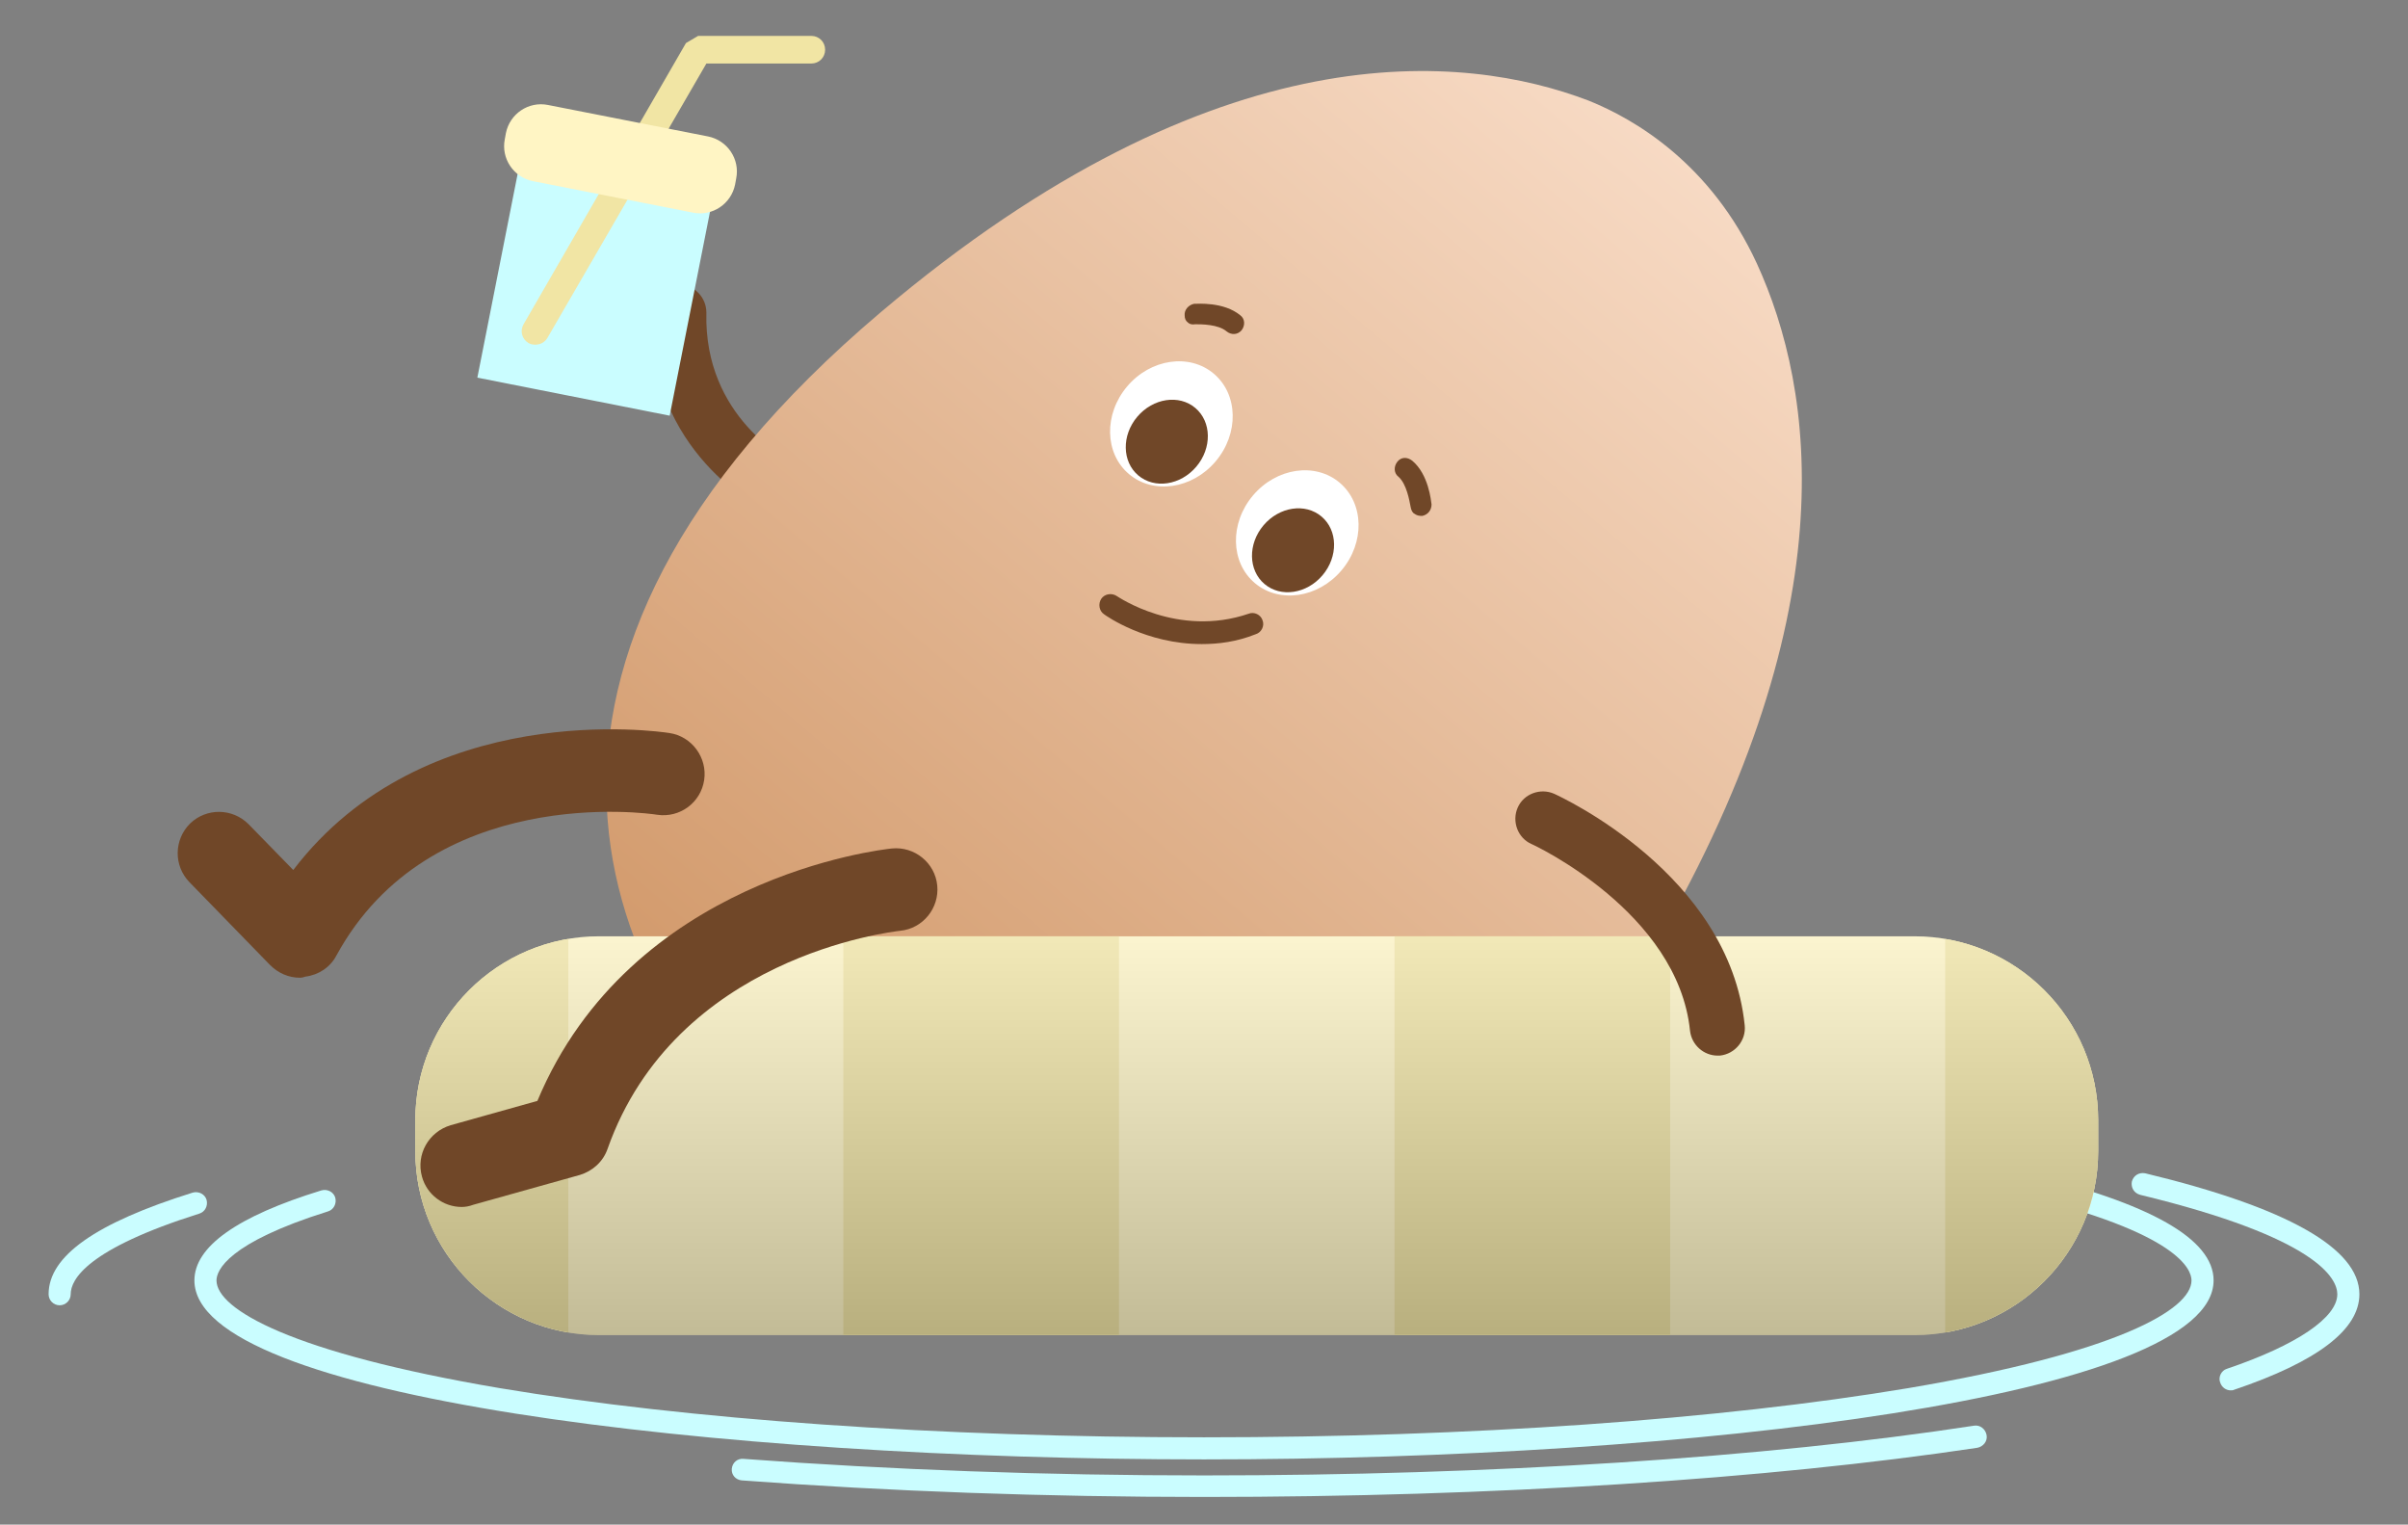 <?xml version="1.0" encoding="utf-8"?>
<!-- Generator: Adobe Illustrator 23.1.0, SVG Export Plug-In . SVG Version: 6.00 Build 0)  -->
<svg version="1.1" id="Layer_1" xmlns="http://www.w3.org/2000/svg" xmlns:xlink="http://www.w3.org/1999/xlink" x="0px" y="0px"
	 viewBox="0 0 436 276" style="enable-background:new 0 0 436 276;" xml:space="preserve">
<rect x="0" y="0" width="436" height="276" fill="#808080" stroke="none"/>
<style type="text/css">
	.st0{fill:none;stroke:#704728;stroke-width:9;stroke-linecap:round;stroke-linejoin:round;stroke-miterlimit:10;}
	.st1{fill:#704728;}
	.st2{fill:#CAFDFF;}
	.st3{fill:#F1E5A4;}
	.st4{fill:#FFF5C4;}
	.st5{fill:url(#SVGID_1_);}
	.st6{fill:#FFFFFF;}
	.st7{clip-path:url(#SVGID_3_);}
	.st8{opacity:0.25;fill:url(#SVGID_4_);}
</style>
<path class="st0" d="M1437.9,179.3c0,0-19,13-17,31.5s28,18.5,28,18.5"/>
<path class="st0" d="M1608.2,179.3c0,0,19,13,17,31.5s-28,18.5-28,18.5"/>
<g>
	<g>
		<path class="st1" d="M141,93.1c-0.7,0-1.5-0.2-2.2-0.5c-0.9-0.4-21.6-10.7-20.9-36.2c0.1-2.8,2.4-4.9,5.1-4.9
			c2.8,0.1,4.9,2.4,4.9,5.1c-0.5,19.1,15.1,26.8,15.2,26.9c2.5,1.2,3.5,4.2,2.3,6.7C144.6,92.1,142.8,93.1,141,93.1z"/>
	</g>
	<g>
		<g>
			
				<rect x="90.6" y="25.6" transform="matrix(0.981 0.194 -0.194 0.981 11.578 -20.138)" class="st2" width="35.5" height="46.7"/>
		</g>
		<g>
			<path class="st3" d="M96.9,62.4c-0.4,0-0.9-0.1-1.2-0.3c-1.2-0.7-1.6-2.2-0.9-3.4l29.4-50.9l2.2-1.3l20.5,0c0,0,0,0,0,0
				c1.4,0,2.5,1.1,2.5,2.5c0,1.4-1.1,2.5-2.5,2.5l-19,0L99.1,61.2C98.6,62,97.8,62.4,96.9,62.4z"/>
		</g>
		<path class="st4" d="M125.5,38.5l-29-5.7c-3.5-0.7-5.8-4.1-5.1-7.6l0.2-1.1c0.7-3.5,4.1-5.8,7.6-5.1l29,5.7
			c3.5,0.7,5.8,4.1,5.1,7.6l-0.2,1.1C132.4,36.9,129,39.2,125.5,38.5z"/>
	</g>
	<g>
		<g>
			
				<linearGradient id="SVGID_1_" gradientUnits="userSpaceOnUse" x1="301.957" y1="2562.886" x2="301.957" y2="2320.439" gradientTransform="matrix(0.763 0.646 -0.646 0.763 1571.747 -1938.57)">
				<stop  offset="0" style="stop-color:#D19869"/>
				<stop  offset="1" style="stop-color:#F7DAC4"/>
			</linearGradient>
			<path class="st5" d="M298.1,173.9c37-62.2,30.4-103.5,20-126.2c-8.3-18-22-26.1-30.5-29.5c-22.3-8.5-67-13.4-128.1,38.3
				c-75.3,63.7-52.7,122.6-13.1,156.1C186,246.2,247.8,258.7,298.1,173.9z"/>
		</g>
		<g>
			<path class="st1" d="M215.1,58.4c-0.4-0.3-0.6-0.7-0.6-1.3c-0.1-1,0.7-1.9,1.7-2.1c0.6,0,5.4-0.4,8.4,2.1
				c0.8,0.6,0.9,1.8,0.2,2.7c-0.7,0.8-1.8,0.9-2.7,0.2c-1.5-1.3-4.6-1.3-5.7-1.3C215.9,58.8,215.4,58.7,215.1,58.4z"/>
		</g>
		<g>
			<path class="st1" d="M255.4,91.7c-0.2-1-0.7-4.1-2.2-5.4c-0.8-0.6-0.9-1.8-0.2-2.7s1.8-0.9,2.7-0.2c3,2.5,3.4,7.3,3.5,7.9
				c0,1.1-0.7,1.9-1.7,2.1c-0.6,0-1-0.1-1.4-0.4C255.7,92.8,255.5,92.3,255.4,91.7z"/>
		</g>
		<g>
			<g>
				<g>
					
						<ellipse transform="matrix(0.646 -0.763 0.763 0.646 16.557 189.023)" class="st6" cx="212.1" cy="76.7" rx="11.9" ry="10.5"/>
					<ellipse transform="matrix(0.646 -0.763 0.763 0.646 13.801 189.568)" class="st1" cx="211.3" cy="79.9" rx="8" ry="7"/>
				</g>
				<g>
					
						<ellipse transform="matrix(0.646 -0.763 0.763 0.646 9.587 213.426)" class="st6" cx="234.9" cy="96.4" rx="11.9" ry="10.5"/>
					<ellipse transform="matrix(0.646 -0.763 0.763 0.646 6.832 213.971)" class="st1" cx="234.2" cy="99.6" rx="8" ry="7"/>
				</g>
			</g>
		</g>
		<g>
			<path class="st1" d="M217.6,116.6c-10.1,0-17.3-5.1-17.7-5.4c-0.9-0.6-1.1-1.9-0.5-2.8c0.6-0.9,1.9-1.1,2.8-0.5
				c0.2,0.1,11,7.6,23.9,3.2c1-0.4,2.2,0.2,2.5,1.2c0.4,1-0.2,2.2-1.2,2.5C223.9,116.2,220.6,116.6,217.6,116.6z"/>
		</g>
	</g>
	<g>
		<g>
			<path class="st2" d="M218,264.2c-88.6,0-182.8-11.3-182.8-32.4c0-6.1,7.7-11.6,23-16.3c1.1-0.3,2.2,0.3,2.5,1.3
				c0.3,1.1-0.3,2.2-1.3,2.5c-18.2,5.7-20.2,10.7-20.2,12.5c0,5.2,13.5,13.1,51.3,19.5c34.1,5.7,79.4,8.9,127.5,8.9
				s93.4-3.2,127.5-8.9c37.8-6.4,51.3-14.2,51.3-19.5c0-1.9-2.2-8.6-31-15.5c-1.1-0.3-1.7-1.3-1.5-2.4c0.3-1.1,1.3-1.7,2.4-1.5
				c22.6,5.4,34.1,11.9,34.1,19.4C400.8,252.8,306.6,264.2,218,264.2z"/>
		</g>
		<g>
			<path class="st2" d="M10.8,236.3c-1.1,0-2-0.9-2-2c0-6.9,8.5-12.9,26.1-18.4c1.1-0.3,2.2,0.3,2.5,1.3c0.3,1.1-0.3,2.2-1.3,2.5
				c-20.3,6.4-23.3,11.9-23.3,14.6C12.8,235.4,11.9,236.3,10.8,236.3z"/>
		</g>
		<g>
			<path class="st2" d="M218,271c-28.6,0-56.8-1-83.7-3c-1.1-0.1-1.9-1-1.8-2.1c0.1-1.1,1-1.9,2.1-1.8c26.8,2,54.9,3,83.4,3
				c52.1,0,101.6-3.2,139.4-9c1.1-0.2,2.1,0.6,2.3,1.7c0.2,1.1-0.6,2.1-1.7,2.3C320,267.8,270.3,271,218,271z"/>
		</g>
		<g>
			<path class="st2" d="M403.9,251.7c-0.8,0-1.6-0.5-1.9-1.4c-0.4-1,0.2-2.2,1.2-2.5c12.7-4.3,20-9.3,20-13.5
				c0-2.8-3.5-10.2-35.7-18c-1.1-0.3-1.7-1.3-1.5-2.4c0.3-1.1,1.3-1.7,2.4-1.5c25.7,6.2,38.8,13.6,38.8,21.9
				c0,6.4-7.6,12.2-22.7,17.3C404.3,251.7,404.1,251.7,403.9,251.7z"/>
		</g>
	</g>
	<g>
		<path class="st1" d="M54.3,177c-2,0-3.9-0.8-5.4-2.3l-14.6-15c-2.9-3-2.8-7.7,0.1-10.6c3-2.9,7.7-2.8,10.6,0.1l8.1,8.3
			c23.8-31.2,66.2-25.1,68.1-24.8c4.1,0.6,6.9,4.5,6.3,8.5c-0.6,4.1-4.4,6.9-8.5,6.3c-1.7-0.3-41.1-5.7-58.1,25.5
			c-1.1,2.1-3.2,3.5-5.6,3.8C55,176.9,54.7,177,54.3,177z"/>
	</g>
	<g>
		<path class="st4" d="M346.6,241.7H108.5c-18.4,0-33.3-14.9-33.3-33.3v-5.6c0-18.4,14.9-33.3,33.3-33.3h238.1
			c18.4,0,33.3,14.9,33.3,33.3v5.6C379.9,226.8,365,241.7,346.6,241.7z"/>
		<g>
			<defs>
				<path id="SVGID_2_" d="M346.6,241.7H108.5c-18.4,0-33.3-14.9-33.3-33.3v-5.6c0-18.4,14.9-33.3,33.3-33.3h238.1
					c18.4,0,33.3,14.9,33.3,33.3v5.6C379.9,226.8,365,241.7,346.6,241.7z"/>
			</defs>
			<clipPath id="SVGID_3_">
				<use xlink:href="#SVGID_2_"  style="overflow:visible;"/>
			</clipPath>
			<g class="st7">
				<rect x="53" y="165.4" class="st3" width="49.9" height="80.4"/>
				<rect x="152.7" y="165.4" class="st3" width="49.9" height="80.4"/>
				<rect x="252.5" y="165.4" class="st3" width="49.9" height="80.4"/>
				<rect x="352.2" y="165.4" class="st3" width="49.9" height="80.4"/>
				<linearGradient id="SVGID_4_" gradientUnits="userSpaceOnUse" x1="227.528" y1="245.793" x2="227.528" y2="165.388">
					<stop  offset="0" style="stop-color:#000000"/>
					<stop  offset="1" style="stop-color:#FFFFFF"/>
				</linearGradient>
				<rect x="53" y="165.4" class="st8" width="349.1" height="80.4"/>
			</g>
		</g>
	</g>
	<g>
		<path class="st1" d="M83.6,218.5c-3.3,0-6.3-2.2-7.2-5.5c-1.1-4,1.2-8.1,5.2-9.3l15.7-4.4c16.9-40.4,62.2-45.5,64.2-45.7
			c4.1-0.4,7.8,2.6,8.2,6.7c0.4,4.1-2.6,7.8-6.7,8.2l0,0c-1.7,0.2-40.7,4.7-53,39.5c-0.8,2.3-2.7,4-5,4.7l-19.3,5.4
			C84.9,218.4,84.2,218.5,83.6,218.5z"/>
	</g>
	<g>
		<path class="st1" d="M311,191.1c-2.5,0-4.7-1.9-5-4.5c-2.2-21.5-28.4-33.7-28.7-33.8c-2.5-1.1-3.6-4.1-2.5-6.6s4.1-3.6,6.6-2.5
			c1.3,0.6,31.7,14.6,34.5,41.9c0.3,2.7-1.7,5.2-4.5,5.5C311.4,191.1,311.2,191.1,311,191.1z"/>
	</g>
</g>
</svg>
